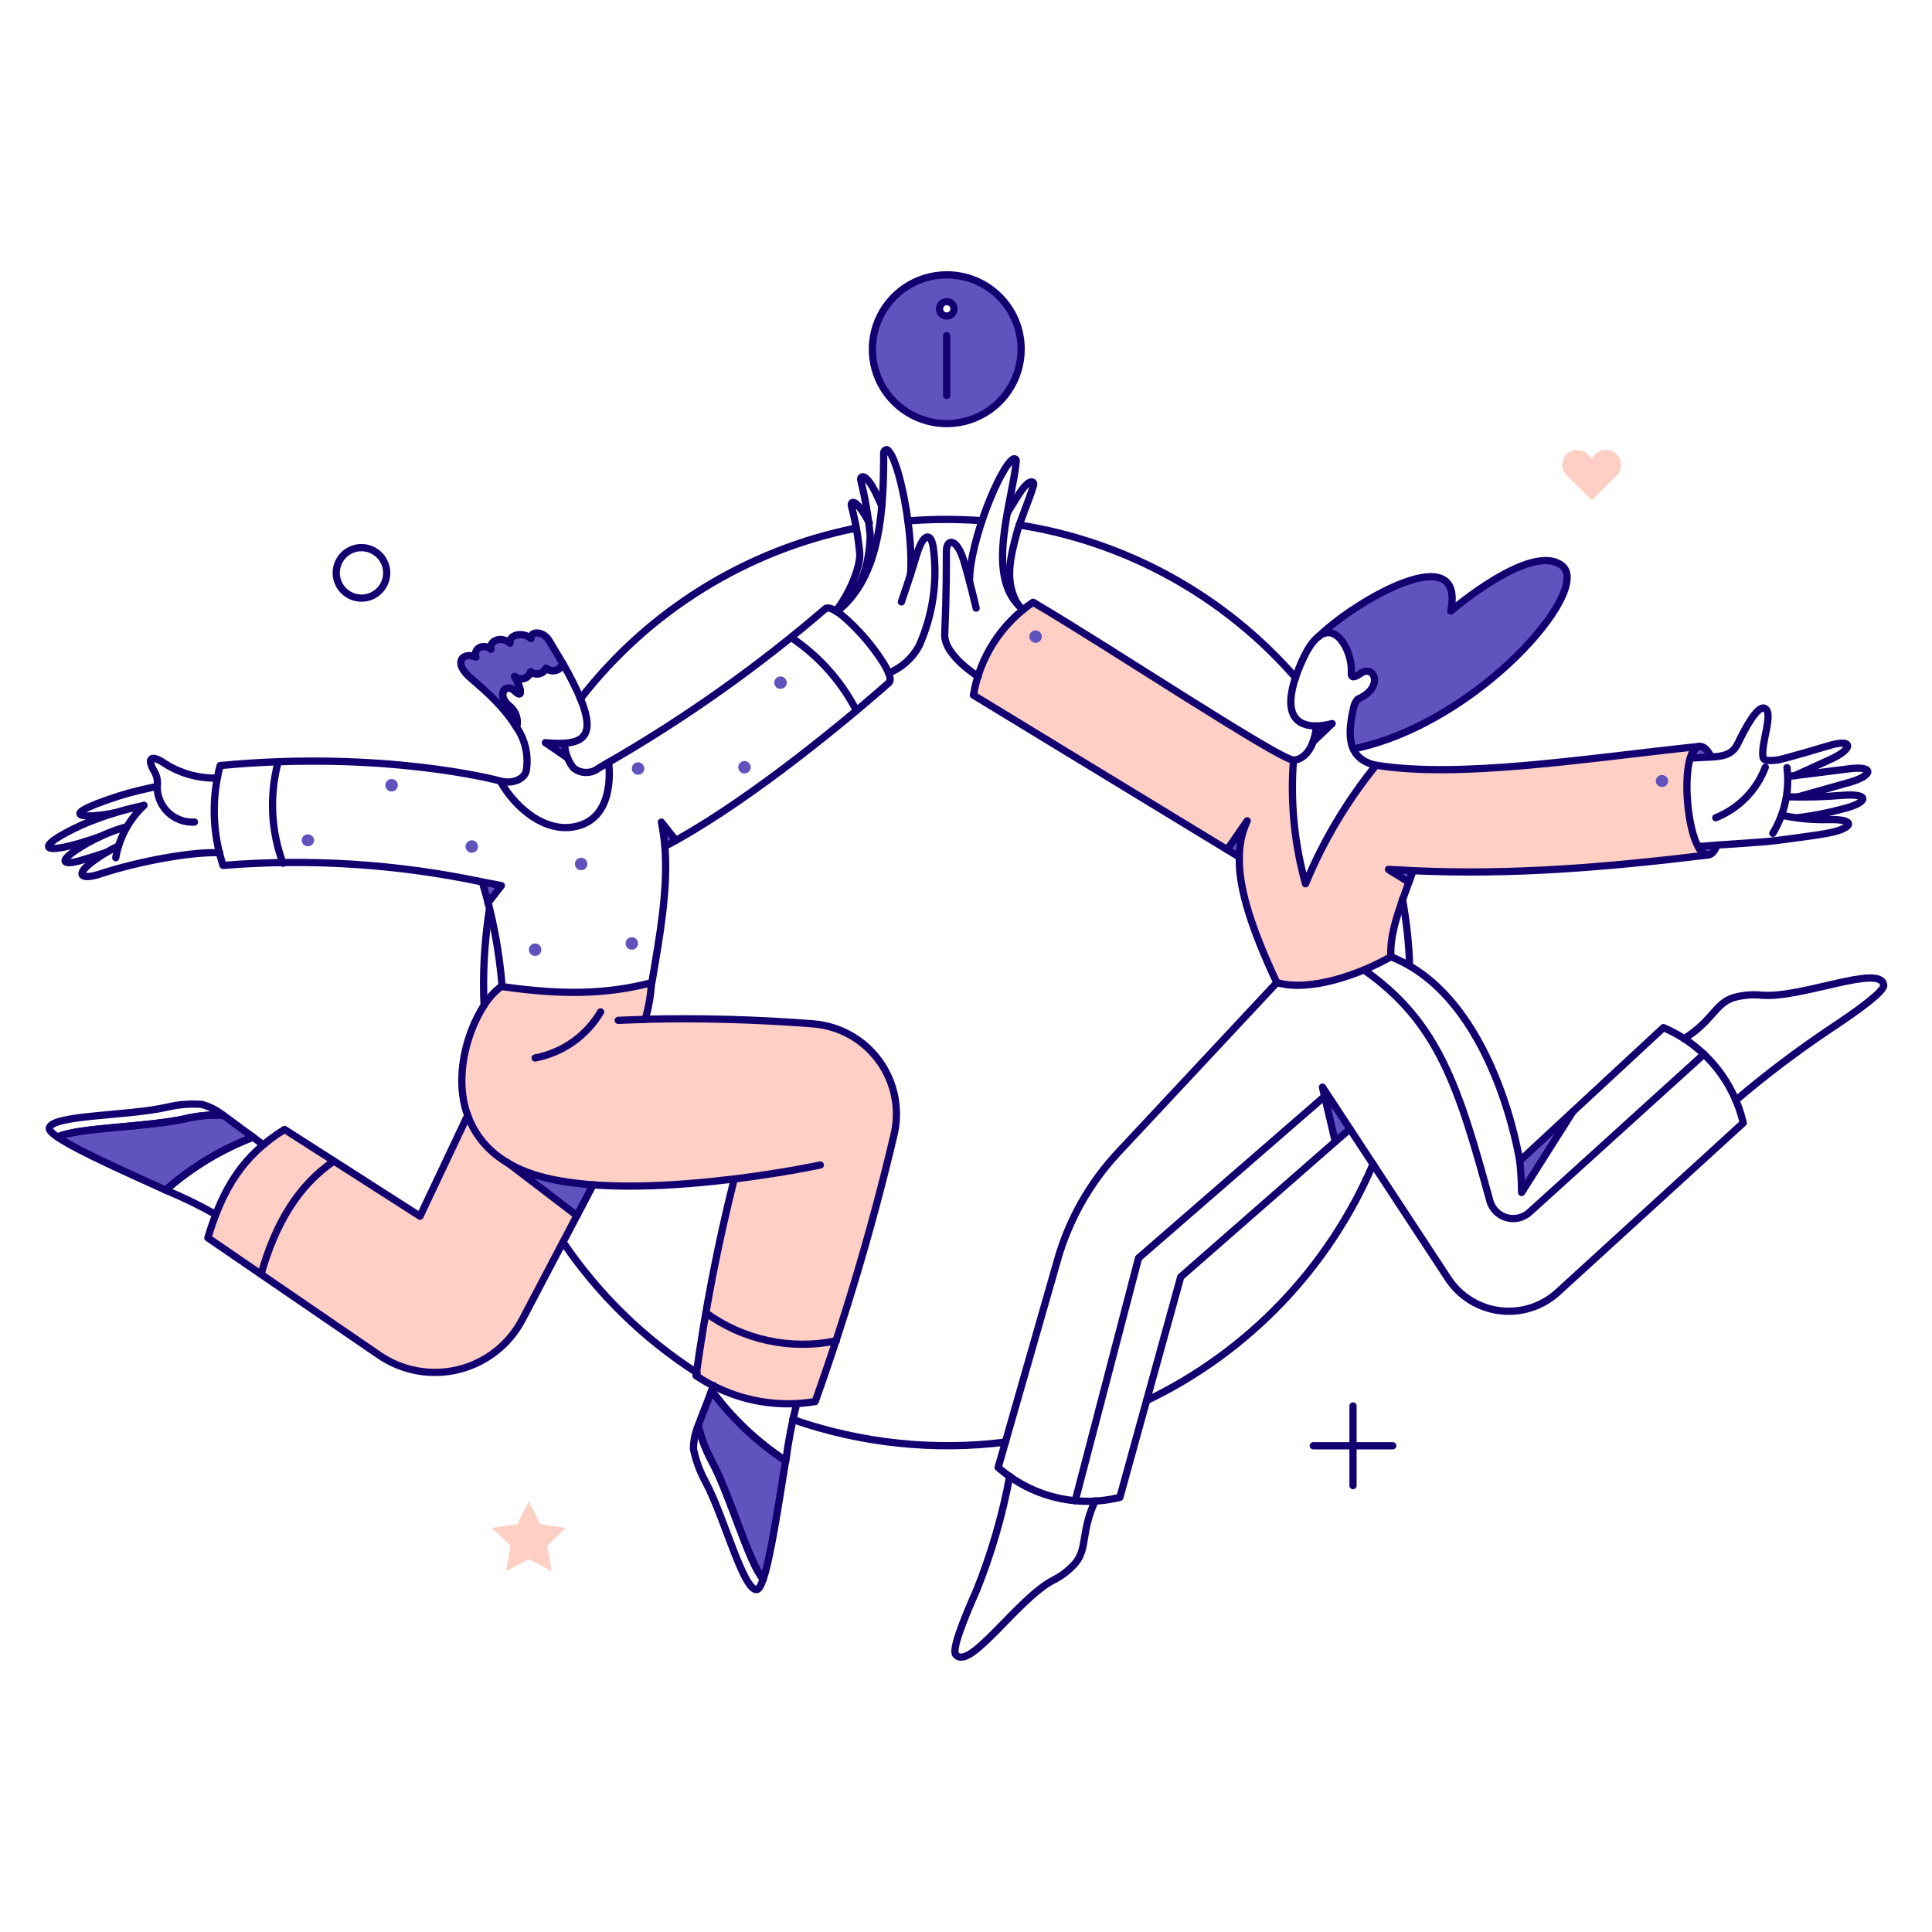 <svg xmlns="http://www.w3.org/2000/svg" fill="none" viewBox="0 0 200 200" stroke-width=".75" height="400" width="400"><g id="Work-About-Us-About-our-team-01"><g id="color 2"><path id="Vector" fill="#fecfc4" d="M176.816 88.508C174.542 88.508 173.686 77.437 175.961 77.26C163.661 78.569 151.032 80.581 142.447 79.217C139.433 82.934 136.974 87.068 135.147 91.491C133.987 87.328 133.565 82.994 133.9 78.685C132.267 78.552 114.445 66.735 106.941 62.346C105.314 63.447 103.928 64.866 102.867 66.519C101.805 68.171 101.091 70.022 100.766 71.959L127.066 87.959L129.137 84.976C128.653 86.167 128.382 87.434 128.337 88.719C128.261 91.303 129.097 95.083 132.212 101.719C135.252 102.631 140.212 101.225 143.992 99.04C143.821 96.665 144.98 93.758 145.854 91.327C145.183 90.835 144.478 90.391 143.745 89.997C154.891 90.731 165.379 89.9 176.816 88.508Z"></path><path id="Vector_2" fill="#fecfc4" d="M84.158 105.968C78.381 105.516 72.586 105.357 66.793 105.493C67.155 104.262 67.371 102.993 67.439 101.712C62.689 102.947 58.091 102.985 51.974 102.112V102.036C49.132 103.916 46.651 110.582 48.433 115.482L43.5 125.9L29.441 116.93C25.204 119.571 23.076 122.953 21.518 128.14L39.244 140.28C40.433 141.096 41.782 141.651 43.2 141.908C44.619 142.166 46.077 142.12 47.477 141.773C48.877 141.427 50.187 140.788 51.322 139.898C52.458 139.009 53.392 137.889 54.063 136.613L59.725 125.841L52.579 120.383C53.627 120.995 54.752 121.463 55.925 121.775C61.758 123.39 70.288 122.744 76.025 122.041C74.338 128.753 73.019 135.552 72.074 142.408C75.692 144.842 80.103 145.8 84.404 145.087C87.617 136.081 90.332 126.905 92.537 117.6C92.866 116.276 92.903 114.896 92.645 113.556C92.387 112.217 91.84 110.949 91.043 109.842C90.246 108.735 89.217 107.815 88.028 107.146C86.839 106.477 85.518 106.075 84.158 105.968Z"></path><path id="Vector_3" fill="#fecfc4" d="M167.355 47.032C167.212 46.888 167.042 46.773 166.854 46.695C166.667 46.617 166.466 46.577 166.262 46.577C166.059 46.577 165.858 46.617 165.671 46.695C165.483 46.773 165.313 46.888 165.17 47.032L164.77 47.432L164.37 47.032C164.08 46.742 163.687 46.58 163.277 46.58C162.867 46.58 162.474 46.743 162.184 47.032C161.895 47.322 161.732 47.715 161.732 48.125C161.732 48.535 161.895 48.928 162.185 49.218L164.785 51.802L167.35 49.218C167.495 49.075 167.61 48.905 167.689 48.718C167.767 48.531 167.808 48.329 167.808 48.126C167.809 47.923 167.769 47.721 167.691 47.534C167.613 47.346 167.499 47.175 167.355 47.032Z"></path><path id="Vector_4" fill="#fecfc4" d="M58.566 158.177L55.925 157.778L54.747 155.403L53.569 157.778L50.929 158.177L52.848 160.02L52.392 162.642L54.747 161.407L57.103 162.642L56.647 160.02L58.566 158.177Z"></path></g><g id="color 1"><path id="Vector_5" fill="#6153bd" d="M137.925 74.9L135.925 76.8C136.11 76.273 136.225 75.723 136.267 75.166C136.828 75.139 137.384 75.05 137.925 74.9Z"></path><path id="Vector_6" fill="#6153bd" d="M146.247 90.123C146.114 90.503 145.981 90.902 145.829 91.323C145.158 90.831 144.453 90.387 143.72 89.993C144.575 90.028 145.411 90.085 146.247 90.123Z"></path><path id="Vector_7" fill="#6153bd" d="M161.712 58.584C158.6 56 150.161 63.258 150.161 63.258C151.718 55.582 140.319 62.158 136.481 65.899C138.457 64.322 140.034 67.741 139.863 69.679C139.863 70.136 140.11 70.231 140.813 69.737C142.276 68.673 143.321 71.2 140.566 72.377C140.381 72.577 140.245 72.816 140.166 73.077C139.661 74.511 139.628 76.069 140.071 77.523C152.858 74.905 164.809 61.149 161.712 58.584Z"></path><path id="Vector_8" fill="#6153bd" d="M139.749 116.873L138.229 118.184L136.899 112.541L139.749 116.873Z"></path><path id="Vector_9" fill="#6153bd" d="M98.008 28.451C96.485 28.451 94.996 28.903 93.73 29.749C92.464 30.595 91.477 31.797 90.894 33.204C90.311 34.611 90.159 36.16 90.456 37.653C90.753 39.147 91.486 40.519 92.563 41.596C93.64 42.673 95.012 43.406 96.506 43.703C97.999 44 99.548 43.848 100.955 43.265C102.362 42.682 103.564 41.695 104.41 40.429C105.256 39.163 105.708 37.674 105.708 36.151C105.71 35.139 105.512 34.137 105.126 33.202C104.739 32.267 104.172 31.418 103.457 30.702C102.741 29.987 101.892 29.42 100.957 29.033C100.022 28.647 99.02 28.449 98.008 28.451ZM98.198 40.839C98.198 40.889 98.178 40.938 98.142 40.973C98.107 41.009 98.058 41.029 98.008 41.029C97.983 41.031 97.957 41.026 97.934 41.017C97.91 41.008 97.888 40.995 97.87 40.977C97.853 40.959 97.839 40.937 97.829 40.913C97.82 40.89 97.817 40.864 97.818 40.839V34.873C97.818 34.823 97.838 34.775 97.874 34.739C97.909 34.703 97.958 34.683 98.008 34.683C98.033 34.681 98.059 34.685 98.082 34.694C98.106 34.703 98.128 34.718 98.146 34.735C98.163 34.753 98.177 34.775 98.186 34.799C98.195 34.822 98.2 34.848 98.198 34.873V40.839ZM97.476 31.986C97.482 31.846 97.542 31.715 97.643 31.618C97.743 31.521 97.878 31.467 98.017 31.467C98.157 31.467 98.292 31.521 98.392 31.618C98.493 31.715 98.553 31.846 98.559 31.986C98.553 32.126 98.493 32.258 98.392 32.354C98.292 32.451 98.157 32.505 98.017 32.505C97.878 32.505 97.743 32.451 97.643 32.354C97.542 32.258 97.482 32.126 97.476 31.986Z"></path><path id="Vector_10" fill="#6153bd" d="M52.467 120.312L59.725 125.841L61.416 122.649C58.293 122.569 55.231 121.769 52.467 120.312Z"></path><path id="Vector_11" fill="#6153bd" d="M58.737 78.438L56.457 76.9C57.112 76.979 57.773 77.004 58.433 76.976C58.485 77.472 58.587 77.962 58.737 78.438Z"></path><path id="Vector_12" fill="#6153bd" d="M129.11 84.974C128.626 86.165 128.355 87.432 128.31 88.717L127.037 87.938L129.11 84.974Z"></path><path id="Vector_13" fill="#6153bd" d="M68.465 85.107C68.634 85.935 68.755 86.773 68.826 87.615C69.187 87.444 69.586 87.235 69.985 87.026L68.465 85.107Z"></path><path id="Vector_14" fill="#6153bd" d="M73.651 143.966C73.215 145.22 72.663 146.474 72.284 147.575C72.579 148.839 73.038 150.059 73.651 151.204C75.57 154.757 77.489 161.73 79.009 163.478C79.845 160.989 80.738 154.739 81.327 151.223C78.362 149.274 75.763 146.818 73.651 143.966Z"></path><path id="Vector_15" fill="#6153bd" d="M23.076 115.429C21.78 115.372 20.482 115.494 19.219 115.79C15.267 116.702 8.029 116.702 5.958 117.709C8.124 119.191 13.918 121.718 17.148 123.2C19.818 120.845 22.887 118.985 26.211 117.709C25.09 116.949 24.026 116.094 23.076 115.429Z"></path><path id="Vector_16" fill="#6153bd" d="M56.837 66.3C56.21 65.274 54.837 65.331 54.975 66.11C54.121 65.35 52.639 65.71 52.809 66.585C51.784 65.749 50.587 66.414 50.833 67.212C49.941 66.528 48.972 67.212 49.276 68.029C48.003 67.478 46.939 68.429 48.44 69.929C49.086 70.575 51.897 72.664 53.474 75.305C53.571 74.925 53.562 74.526 53.448 74.151C53.334 73.776 53.12 73.439 52.828 73.177C51.27 71.999 52.334 70.594 53.322 71.562C54.196 72.417 53.912 71.162 53.284 70.042C53.414 70.154 53.57 70.232 53.738 70.268C53.906 70.304 54.081 70.297 54.245 70.248C54.41 70.199 54.56 70.109 54.681 69.987C54.801 69.865 54.89 69.714 54.937 69.549C55.062 69.643 55.205 69.709 55.358 69.742C55.511 69.775 55.668 69.774 55.821 69.74C55.973 69.705 56.116 69.638 56.24 69.543C56.364 69.448 56.465 69.326 56.537 69.188C57.237 69.681 58.19 69.378 58.228 68.637C57.806 67.913 57.331 67.115 56.837 66.3Z"></path><path id="Vector_17" fill="#6153bd" d="M51.9 91.68L50.514 93.466C50.324 92.726 50.134 92.003 49.925 91.301C50.568 91.415 51.9 91.68 51.9 91.68Z"></path><path id="Vector_18" fill="#6153bd" d="M32.518 86.988C32.511 87.155 32.441 87.313 32.32 87.428C32.2 87.544 32.039 87.609 31.872 87.609C31.706 87.609 31.545 87.544 31.425 87.428C31.305 87.313 31.234 87.155 31.227 86.988C31.234 86.821 31.305 86.663 31.425 86.548C31.545 86.432 31.706 86.367 31.872 86.367C32.039 86.367 32.2 86.432 32.32 86.548C32.441 86.663 32.511 86.821 32.518 86.988Z"></path><path id="Vector_19" fill="#6153bd" d="M41.182 81.288C41.182 81.459 41.114 81.624 40.993 81.745C40.872 81.866 40.707 81.934 40.536 81.934C40.365 81.934 40.2 81.866 40.079 81.745C39.958 81.624 39.89 81.459 39.89 81.288C39.89 81.117 39.958 80.952 40.079 80.831C40.2 80.71 40.365 80.642 40.536 80.642C40.707 80.642 40.872 80.71 40.993 80.831C41.114 80.952 41.182 81.117 41.182 81.288Z"></path><path id="Vector_20" fill="#6153bd" d="M49.485 87.634C49.485 87.805 49.417 87.97 49.296 88.091C49.175 88.212 49.01 88.28 48.839 88.28C48.668 88.28 48.503 88.212 48.382 88.091C48.261 87.97 48.193 87.805 48.193 87.634C48.193 87.463 48.261 87.298 48.382 87.177C48.503 87.056 48.668 86.988 48.839 86.988C49.01 86.988 49.175 87.056 49.296 87.177C49.417 87.298 49.485 87.463 49.485 87.634Z"></path><path id="Vector_21" fill="#6153bd" d="M60.808 89.439C60.808 89.61 60.74 89.775 60.619 89.896C60.498 90.017 60.333 90.085 60.162 90.085C59.991 90.085 59.826 90.017 59.705 89.896C59.584 89.775 59.516 89.61 59.516 89.439C59.516 89.268 59.584 89.103 59.705 88.982C59.826 88.861 59.991 88.793 60.162 88.793C60.333 88.793 60.498 88.861 60.619 88.982C60.74 89.103 60.808 89.268 60.808 89.439Z"></path><path id="Vector_22" fill="#6153bd" d="M66.7 79.559C66.7 79.73 66.632 79.895 66.511 80.016C66.39 80.137 66.225 80.205 66.054 80.205C65.883 80.205 65.718 80.137 65.597 80.016C65.476 79.895 65.408 79.73 65.408 79.559C65.408 79.388 65.476 79.223 65.597 79.102C65.718 78.981 65.883 78.913 66.054 78.913C66.225 78.913 66.39 78.981 66.511 79.102C66.632 79.223 66.7 79.388 66.7 79.559Z"></path><path id="Vector_23" fill="#6153bd" d="M77.717 79.426C77.717 79.597 77.649 79.762 77.528 79.883C77.407 80.004 77.242 80.072 77.071 80.072C76.9 80.072 76.735 80.004 76.614 79.883C76.493 79.762 76.425 79.597 76.425 79.426C76.425 79.255 76.493 79.09 76.614 78.969C76.735 78.848 76.9 78.78 77.071 78.78C77.242 78.78 77.407 78.848 77.528 78.969C77.649 79.09 77.717 79.255 77.717 79.426Z"></path><path id="Vector_24" fill="#6153bd" d="M81.441 70.668C81.441 70.839 81.373 71.004 81.252 71.125C81.131 71.246 80.966 71.314 80.795 71.314C80.624 71.314 80.459 71.246 80.338 71.125C80.217 71.004 80.149 70.839 80.149 70.668C80.149 70.497 80.217 70.332 80.338 70.211C80.459 70.09 80.624 70.022 80.795 70.022C80.966 70.022 81.131 70.09 81.252 70.211C81.373 70.332 81.441 70.497 81.441 70.668Z"></path><path id="Vector_25" fill="#6153bd" d="M56.039 98.311C56.039 98.482 55.971 98.647 55.85 98.768C55.729 98.889 55.564 98.957 55.393 98.957C55.222 98.957 55.057 98.889 54.936 98.768C54.815 98.647 54.747 98.482 54.747 98.311C54.747 98.14 54.815 97.975 54.936 97.854C55.057 97.733 55.222 97.665 55.393 97.665C55.564 97.665 55.729 97.733 55.85 97.854C55.971 97.975 56.039 98.14 56.039 98.311Z"></path><path id="Vector_26" fill="#6153bd" d="M66.052 97.665C66.052 97.836 65.984 98.001 65.863 98.122C65.742 98.243 65.577 98.311 65.406 98.311C65.235 98.311 65.07 98.243 64.949 98.122C64.828 98.001 64.76 97.836 64.76 97.665C64.76 97.494 64.828 97.329 64.949 97.208C65.07 97.087 65.235 97.019 65.406 97.019C65.577 97.019 65.742 97.087 65.863 97.208C65.984 97.329 66.052 97.494 66.052 97.665Z"></path><path id="Vector_27" fill="#6153bd" d="M177.139 78.362C176.474 78.4 175.296 78.457 175.03 78.476C175.524 76.9 176.4 76.88 177.139 78.362Z"></path><path id="Vector_28" fill="#6153bd" d="M177.747 87.482C177.272 88.774 176.493 88.831 175.828 87.634C176.379 87.6 177.044 87.539 177.747 87.482Z"></path><path id="Vector_29" fill="#6153bd" d="M107.85 65.9C107.85 66.071 107.782 66.236 107.661 66.357C107.54 66.478 107.375 66.546 107.204 66.546C107.033 66.546 106.868 66.478 106.747 66.357C106.626 66.236 106.558 66.071 106.558 65.9C106.558 65.729 106.626 65.564 106.747 65.443C106.868 65.322 107.033 65.254 107.204 65.254C107.375 65.254 107.54 65.322 107.661 65.443C107.782 65.564 107.85 65.729 107.85 65.9Z"></path><path id="Vector_30" fill="#6153bd" d="M172.693 80.851C172.686 81.018 172.616 81.176 172.495 81.291C172.375 81.407 172.214 81.472 172.048 81.472C171.881 81.472 171.72 81.407 171.6 81.291C171.479 81.176 171.409 81.018 171.402 80.851C171.409 80.684 171.479 80.526 171.6 80.411C171.72 80.295 171.881 80.23 172.048 80.23C172.214 80.23 172.375 80.295 172.495 80.411C172.616 80.526 172.686 80.684 172.693 80.851Z"></path><path id="Vector_31" fill="#6153bd" d="M157.513 123.447C157.507 122.355 157.444 121.264 157.323 120.179L162.814 115.087L157.513 123.447Z"></path></g><g id="outlines"><path id="Vector_32" stroke="#120071" stroke-linecap="round" stroke-linejoin="round" d="M104.088 149.286C96.666 150.213 89.13 149.413 82.068 146.949"></path><path id="Vector_33" stroke="#120071" stroke-linecap="round" stroke-linejoin="round" d="M142.143 120.5C137.564 131.224 129.246 139.92 118.736 144.971"></path><path id="Vector_34" stroke="#120071" stroke-linecap="round" stroke-linejoin="round" d="M145.183 93.105C145.604 95.376 145.851 97.675 145.924 99.983"></path><path id="Vector_35" stroke="#120071" stroke-linecap="round" stroke-linejoin="round" d="M105.513 54.347C116.602 56.09 126.724 61.679 134.106 70.136"></path><path id="Vector_36" stroke="#120071" stroke-linecap="round" stroke-linejoin="round" d="M93.98 53.929C96.142 53.755 98.314 53.724 100.48 53.834C100.86 53.854 101.259 53.872 101.639 53.91"></path><path id="Vector_37" stroke="#120071" stroke-linecap="round" stroke-linejoin="round" d="M60.086 72.339C67.161 63.206 77.293 56.932 88.623 54.67"></path><path id="Vector_38" stroke="#120071" stroke-linecap="round" stroke-linejoin="round" d="M50.112 104.068C50.034 102.46 50.041 100.849 50.131 99.242C50.222 97.53 50.4 95.825 50.663 94.131"></path><path id="Vector_39" stroke="#120071" stroke-linecap="round" stroke-linejoin="round" d="M72.169 142.123C66.669 138.596 61.944 133.988 58.281 128.577"></path><path id="Vector_40" stroke="#120071" stroke-linecap="round" stroke-linejoin="round" d="M136.272 75.151C136.825 75.134 137.373 75.051 137.906 74.904L135.93 76.785"></path><path id="Vector_41" stroke="#120071" stroke-linecap="round" stroke-linejoin="round" d="M185.784 80.3L189.527 78.59C191.901 77.507 191.927 76.352 189.09 77.26C188.918 77.315 184.701 78.569 184.036 78.666C183.523 78.741 182.636 78.817 182.536 78.476C182.155 77.176 183.736 73.664 182.631 73.308C181.91 73.077 180.678 75.343 179.895 76.975C179.347 78.117 178.395 78.305 177.14 78.362"></path><path id="Vector_42" stroke="#120071" stroke-linecap="round" stroke-linejoin="round" d="M185.1 80.376C185.1 80.376 190.8 79.676 191.18 79.616C194.142 79.185 193.935 80.303 191.408 81.003C188.995 81.671 186.088 82.503 186.088 82.503"></path><path id="Vector_43" stroke="#120071" stroke-linecap="round" stroke-linejoin="round" d="M185.1 82.485C186.97 82.541 188.841 82.49 190.705 82.333C193.687 82.1 193.364 83.093 190.838 83.72C189.28 84.146 187.692 84.457 186.088 84.651"></path><path id="Vector_44" stroke="#120071" stroke-linecap="round" stroke-linejoin="round" d="M177.747 87.482C177.747 87.482 181.87 87.212 182.668 87.14C184.206 87 185.786 86.755 187.323 86.551C187.855 86.48 188.482 86.383 189.204 86.251C191.866 85.751 192.262 84.763 189.242 84.845C187.621 84.884 186.001 84.731 184.416 84.389"></path><path id="Vector_45" stroke="#120071" stroke-linecap="round" stroke-linejoin="round" d="M184.986 79.464C185.275 81.831 184.759 84.225 183.523 86.264"></path><path id="Vector_46" stroke="#120071" stroke-linecap="round" stroke-linejoin="round" d="M182.744 79.426C182.298 80.605 181.612 81.678 180.728 82.578C179.845 83.478 178.785 84.183 177.614 84.651"></path><path id="Vector_47" stroke="#120071" stroke-linecap="round" stroke-linejoin="round" d="M146.259 90.131C146.126 90.511 145.993 90.91 145.841 91.331C144.853 90.666 144.015 90.236 143.732 90.001C144.587 90.036 145.423 90.093 146.259 90.131Z"></path><path id="Vector_48" stroke="#120071" stroke-linecap="round" stroke-linejoin="round" d="M127.039 87.957L129.11 84.974C128.572 86.149 128.292 87.426 128.29 88.719"></path><path id="Vector_49" stroke="#120071" stroke-linecap="round" stroke-linejoin="round" d="M133.9 78.685C134.587 78.685 135.475 78.095 135.933 76.785C136.117 76.257 136.232 75.708 136.275 75.151C134.489 75.17 132.195 74.251 134.793 68.407C135.352 67.151 136.437 65.23 137.785 65.524C139.096 65.811 139.996 68.132 139.885 69.624C139.84 70.265 140.285 70.108 140.812 69.733C142.284 68.681 143.32 71.195 140.565 72.373C140.382 72.574 140.245 72.813 140.165 73.073C139.454 76.073 139.429 78.544 142.445 79.229"></path><path id="Vector_50" stroke="#120071" stroke-linecap="round" stroke-linejoin="round" d="M136.5 65.9C140.338 62.157 151.738 55.583 150.18 63.259C150.18 63.259 158.614 56.002 161.731 58.585C164.831 61.151 152.896 74.905 140.11 77.527"></path><path id="Vector_51" stroke="#120071" stroke-linecap="round" stroke-linejoin="round" d="M176.816 88.508C174.567 88.508 173.685 77.437 175.961 77.26C163.761 78.56 151.109 80.595 142.447 79.217C139.433 82.934 136.974 87.068 135.147 91.491C133.987 87.328 133.565 82.994 133.9 78.685C132.267 78.552 114.445 66.735 106.941 62.346C105.314 63.447 103.928 64.866 102.867 66.519C101.805 68.171 101.091 70.022 100.766 71.959L128.293 88.719C128.286 89.026 128.293 89.348 128.31 89.692C128.451 92.24 129.426 95.869 132.171 101.712C135.566 102.725 140.828 100.86 143.989 99.033C143.789 96.256 145.407 92.753 146.262 90.133C156.483 90.6 166.244 89.79 176.816 88.508Z"></path><path id="Vector_52" stroke="#120071" stroke-linecap="round" stroke-linejoin="round" d="M132.187 101.712L115.772 119.286C112.807 122.453 110.644 126.284 109.465 130.458L103.328 151.907C105.022 153.403 107.052 154.467 109.247 155.007C111.441 155.547 113.734 155.547 115.928 155.007L122.228 132.185C140.871 115.867 137.677 118.656 139.745 116.872L149.91 132.356C150.507 133.264 151.294 134.031 152.216 134.606C153.139 135.18 154.174 135.548 155.253 135.683C156.331 135.819 157.425 135.719 158.461 135.39C159.497 135.062 160.449 134.513 161.252 133.781L180.46 116.245C179.955 114.067 178.944 112.039 177.509 110.325C176.075 108.611 174.256 107.259 172.201 106.379L157.319 120.179C157.319 120.179 154.754 103.251 143.963 99.033"></path><path id="Vector_53" stroke="#120071" stroke-linecap="round" stroke-linejoin="round" d="M138.229 118.184L136.899 112.541L139.749 116.873"></path><path id="Vector_54" stroke="#120071" stroke-linecap="round" stroke-linejoin="round" d="M104.525 152.819C103.776 156.849 102.63 160.794 101.105 164.599C99.658 167.865 98.524 170.79 98.939 171.287C100.393 173.026 105.339 165.514 109.009 163.592C109.883 163.158 110.665 162.558 111.309 161.825C112.598 160.303 111.878 158.538 113.379 155.365"></path><path id="Vector_55" stroke="#120071" stroke-linecap="round" stroke-linejoin="round" d="M179.685 113.909C182.831 111.231 186.13 108.738 189.565 106.443C192.547 104.466 195.074 102.605 194.998 101.978C194.729 99.736 186.488 103.369 182.383 103.023C181.407 102.921 180.421 103.005 179.476 103.27C177.576 103.844 177.329 105.645 174.346 107.526"></path><path id="Vector_56" stroke="#120071" stroke-linecap="round" stroke-linejoin="round" d="M100.364 60.18C100.364 55.98 103.63 48.15 104.905 47.508C104.939 47.493 104.976 47.486 105.012 47.489C105.049 47.493 105.084 47.505 105.115 47.527C105.145 47.548 105.169 47.576 105.185 47.61C105.201 47.643 105.208 47.68 105.205 47.717C104.768 52.203 101.858 59.865 105.914 63.092"></path><path id="Vector_57" stroke="#120071" stroke-linecap="round" stroke-linejoin="round" d="M101.257 70.041C99.794 69.053 97.73 67.341 97.799 65.671C97.99 61.055 97.961 58.888 97.97 57.064C97.977 55.715 99.038 55.676 99.756 58.014C100.386 60.065 101.048 62.954 101.048 62.954"></path><path id="Vector_58" stroke="#120071" stroke-linecap="round" stroke-linejoin="round" d="M104.316 53.036C104.716 52.371 105.149 51.686 105.323 51.403C106.593 49.337 107.103 49.843 106.995 50.225C106.572 51.719 105.551 53.967 105.209 55.354C104.699 57.395 103.831 60.244 105.449 62.668"></path><path id="Vector_59" stroke="#120071" stroke-linecap="round" stroke-linejoin="round" d="M84.918 120.6C84.918 120.6 81.137 121.417 76.026 122.044"></path><path id="Vector_60" stroke="#120071" stroke-linecap="round" stroke-linejoin="round" d="M50.055 104.163C50.549 103.34 51.201 102.623 51.973 102.054V102.13C58.091 103.004 62.689 102.966 67.439 101.73C67.371 103.011 67.155 104.28 66.793 105.511C72.568 105.378 78.356 105.536 84.158 105.986C85.517 106.091 86.836 106.491 88.024 107.159C89.212 107.826 90.239 108.745 91.035 109.851C91.831 110.957 92.376 112.224 92.632 113.562C92.888 114.9 92.849 116.278 92.517 117.6C90.317 126.907 87.602 136.085 84.386 145.092C80.084 145.805 75.673 144.847 72.055 142.413C73.001 135.557 74.32 128.758 76.007 122.046C70.27 122.746 61.741 123.389 55.907 121.78C52.45 120.827 49.632 118.837 48.407 115.453C47.008 111.613 48.268 106.955 50.055 104.163Z"></path><path id="Vector_61" stroke="#120071" stroke-linecap="round" stroke-linejoin="round" d="M66.812 105.531C65.862 105.55 64.931 105.588 64 105.626"></path><path id="Vector_62" stroke="#120071" stroke-linecap="round" stroke-linejoin="round" d="M61.4 122.648L54.06 136.613C53.389 137.889 52.455 139.009 51.319 139.898C50.184 140.788 48.874 141.427 47.474 141.773C46.074 142.12 44.616 142.166 43.197 141.908C41.779 141.651 40.43 141.096 39.241 140.28L21.518 128.14C23.078 122.947 25.209 119.563 29.456 116.921L43.481 125.9L48.421 115.45"></path><path id="Vector_63" stroke="#120071" stroke-linecap="round" stroke-linejoin="round" d="M52.486 120.312L59.725 125.841"></path><path id="Vector_64" stroke="#120071" stroke-linecap="round" stroke-linejoin="round" d="M58.737 78.438L56.457 76.88C57.114 76.954 57.775 76.972 58.435 76.937"></path><path id="Vector_65" stroke="#120071" stroke-linecap="round" stroke-linejoin="round" d="M62.993 78.913C62.651 79.122 62.309 79.313 61.967 79.521C61.596 79.813 61.136 79.97 60.664 79.966C60.191 79.963 59.734 79.799 59.367 79.502C58.785 78.772 58.458 77.871 58.438 76.937C61.494 76.758 61.681 74.703 58.227 68.616C58.191 68.793 58.109 68.958 57.988 69.093C57.868 69.228 57.714 69.328 57.542 69.384C57.37 69.44 57.186 69.45 57.01 69.412C56.833 69.373 56.669 69.289 56.536 69.167C56.468 69.309 56.368 69.434 56.245 69.532C56.121 69.631 55.977 69.7 55.823 69.734C55.669 69.769 55.51 69.769 55.356 69.733C55.202 69.697 55.059 69.627 54.936 69.528C54.889 69.693 54.8 69.844 54.679 69.966C54.559 70.088 54.409 70.177 54.245 70.227C54.08 70.276 53.906 70.283 53.738 70.247C53.57 70.211 53.413 70.134 53.283 70.022C53.929 71.142 54.195 72.396 53.321 71.541C52.333 70.573 51.269 71.997 52.828 73.157C53.12 73.419 53.334 73.755 53.448 74.13C53.562 74.505 53.571 74.904 53.474 75.284C54.375 76.599 54.736 78.21 54.48 79.784C54.309 80.584 53.169 81.209 51.78 80.848C53.437 83.825 56.847 86.568 60.163 85.396C63.812 84.111 62.993 78.913 62.993 78.913Z"></path><path id="Vector_66" stroke="#120071" stroke-linecap="round" stroke-linejoin="round" d="M86.6 63.3C91.293 59.751 91.478 52.247 91.478 46.866C91.478 46.695 91.724 46.466 91.857 46.566C93.044 47.338 94.623 55.339 94.243 59.549"></path><path id="Vector_67" stroke="#120071" stroke-linecap="round" stroke-linejoin="round" d="M91.985 69.68C93.331 69.138 94.447 68.144 95.139 66.868C96.586 63.648 97.092 60.084 96.6 56.589C96.342 55.071 95.554 55.202 94.871 57.501C94.262 59.553 93.313 62.308 93.313 62.308"></path><path id="Vector_68" stroke="#120071" stroke-linecap="round" stroke-linejoin="round" d="M86.521 63.25C87.829 61.65 89.06 58.81 89.003 57.311C88.85 55.63 88.557 53.965 88.129 52.333C88.043 51.933 88.542 51.401 89.991 54.133"></path><path id="Vector_69" stroke="#120071" stroke-linecap="round" stroke-linejoin="round" d="M68.826 87.615C68.755 86.773 68.634 85.935 68.465 85.107L69.963 87"></path><path id="Vector_70" stroke="#120071" stroke-linecap="round" stroke-linejoin="round" d="M67.458 101.731H67.477C68.294 96.905 69.187 92.022 68.826 87.615C76.413 83.635 86.056 75.92 92.026 70.668C92.703 69.991 90.332 66.993 89.68 66.224C89.011 65.435 86.395 62.53 85.472 62.992C78.498 68.987 70.978 74.318 63.012 78.913"></path><path id="Vector_71" stroke="#120071" stroke-linecap="round" stroke-linejoin="round" d="M82.467 145.334C81.977 147.273 81.603 149.24 81.346 151.224C78.373 149.277 75.773 146.812 73.67 143.947C73.746 143.781 73.81 143.61 73.86 143.434"></path><path id="Vector_72" stroke="#120071" stroke-linecap="round" stroke-linejoin="round" d="M73.651 151.2C73.038 150.055 72.579 148.835 72.284 147.571C71.961 148.335 71.791 149.155 71.784 149.985C72.023 151.168 72.439 152.308 73.019 153.366C74.976 157.014 76.933 164.652 78.339 164.557C78.548 164.538 78.776 164.139 79.004 163.474C77.508 161.73 75.589 154.757 73.651 151.2Z"></path><path id="Vector_73" stroke="#120071" stroke-linecap="round" stroke-linejoin="round" d="M73.651 143.966C73.215 145.22 72.663 146.474 72.284 147.575C72.579 148.839 73.038 150.059 73.651 151.204C75.57 154.757 77.489 161.73 79.009 163.478C79.845 160.989 80.738 154.739 81.327 151.223C78.362 149.274 75.763 146.818 73.651 143.966V143.966Z"></path><path id="Vector_74" stroke="#120071" stroke-linecap="round" stroke-linejoin="round" d="M22.335 125.727C20.658 124.781 18.926 123.937 17.148 123.2C19.811 120.849 22.874 118.996 26.192 117.728C26.705 118.07 26.781 118.203 27.275 118.488"></path><path id="Vector_75" stroke="#120071" stroke-linecap="round" stroke-linejoin="round" d="M20.891 114.327C19.686 114.237 18.475 114.333 17.3 114.613C13.272 115.543 5.369 115.391 5.1 116.778C5.062 116.987 5.385 117.31 5.955 117.709C8.026 116.702 15.264 116.702 19.235 115.809C20.498 115.512 21.796 115.39 23.092 115.449C22.442 114.93 21.693 114.548 20.891 114.327V114.327Z"></path><path id="Vector_76" stroke="#120071" stroke-linecap="round" stroke-linejoin="round" d="M23.076 115.429C21.78 115.372 20.482 115.494 19.219 115.79C15.267 116.702 8.029 116.702 5.958 117.709C8.124 119.191 13.918 121.718 17.148 123.2C19.818 120.845 22.887 118.985 26.211 117.709C25.09 116.949 24.026 116.094 23.076 115.429Z"></path><path id="Vector_77" stroke="#120071" stroke-linecap="round" stroke-linejoin="round" d="M11.012 88.242C10.29 88.489 9.358 88.772 8.412 89.059C6.663 89.587 6.018 89.268 7.766 88.071C9.419 86.949 11.242 86.102 13.166 85.563"></path><path id="Vector_78" stroke="#120071" stroke-linecap="round" stroke-linejoin="round" d="M14.906 83.359C14.378 83.874 13.901 84.438 13.48 85.044C12.725 86.176 12.214 87.453 11.98 88.793"></path><path id="Vector_79" stroke="#120071" stroke-linecap="round" stroke-linejoin="round" d="M10.347 86.608C4.02 88.831 3.226 87.794 8.523 85.373C10.567 84.498 12.694 83.834 14.873 83.391"></path><path id="Vector_80" stroke="#120071" stroke-linecap="round" stroke-linejoin="round" d="M22.738 88.279C20.091 88.131 14.443 89.118 10.347 90.479C8.561 91.068 7.606 90.679 9.587 89.187C10.422 88.563 11.316 88.023 12.257 87.576"></path><path id="Vector_81" stroke="#120071" stroke-linecap="round" stroke-linejoin="round" d="M11.771 84.157C9.644 84.651 4.796 84.833 12.341 82.39C13.519 82.009 14.941 81.69 16.274 81.402C16.349 80.907 16.263 80.4 16.027 79.958C15.227 78.618 15.497 78.074 16.806 78.875C18.467 80.006 20.44 80.59 22.449 80.547"></path><path id="Vector_82" stroke="#120071" stroke-linecap="round" stroke-linejoin="round" d="M16.274 81.4C16.266 81.902 16.361 82.4 16.554 82.863C16.747 83.326 17.033 83.744 17.395 84.092C17.757 84.439 18.187 84.708 18.658 84.881C19.129 85.055 19.63 85.129 20.131 85.1"></path><path id="Vector_83" stroke="#120071" stroke-linecap="round" stroke-linejoin="round" d="M58.224 68.635C58.186 69.376 57.236 69.68 56.533 69.186C56.461 69.325 56.36 69.446 56.236 69.541C56.112 69.637 55.969 69.704 55.817 69.738C55.664 69.773 55.507 69.773 55.354 69.74C55.201 69.707 55.057 69.641 54.933 69.547C54.885 69.712 54.797 69.862 54.676 69.984C54.555 70.106 54.406 70.196 54.241 70.245C54.077 70.294 53.902 70.301 53.734 70.265C53.566 70.229 53.41 70.152 53.28 70.04C53.907 71.161 54.192 72.416 53.318 71.56C52.33 70.592 51.27 71.993 52.824 73.175C53.116 73.436 53.331 73.773 53.445 74.148C53.559 74.524 53.568 74.923 53.47 75.303C51.894 72.663 49.082 70.573 48.436 69.927C46.936 68.427 47.999 67.476 49.272 68.027C48.972 67.21 49.937 66.527 50.829 67.21C50.582 66.41 51.78 65.747 52.805 66.583C52.634 65.709 54.116 65.348 54.971 66.108C54.838 65.329 56.209 65.27 56.833 66.298C57.333 67.113 58.224 68.635 58.224 68.635Z"></path><path id="Vector_84" stroke="#120071" stroke-linecap="round" stroke-linejoin="round" d="M50.511 93.466L51.9 91.68C51.217 91.548 50.571 91.414 49.925 91.301"></path><path id="Vector_85" stroke="#120071" stroke-linecap="round" stroke-linejoin="round" d="M51.784 80.851C51.537 80.756 39.584 77.64 22.791 79.251C21.88 82.652 21.985 86.245 23.091 89.587C32.07 88.857 41.108 89.434 49.922 91.3C50.992 94.8 51.68 98.405 51.973 102.053"></path><path id="Vector_86" stroke="#120071" stroke-linecap="round" stroke-linejoin="round" d="M40.023 59.078C40.068 59.593 39.958 60.109 39.709 60.562C39.461 61.015 39.083 61.383 38.624 61.622C38.166 61.86 37.647 61.957 37.134 61.9C36.62 61.844 36.135 61.636 35.739 61.304C35.343 60.971 35.055 60.529 34.911 60.033C34.766 59.537 34.772 59.009 34.928 58.517C35.083 58.024 35.381 57.588 35.784 57.265C36.187 56.942 36.677 56.745 37.192 56.7C37.882 56.642 38.568 56.859 39.098 57.305C39.628 57.751 39.961 58.388 40.023 59.078V59.078Z"></path><path id="Vector_87" stroke="#120071" stroke-linecap="round" stroke-linejoin="round" d="M144.176 149.666H135.949"></path><path id="Vector_88" stroke="#120071" stroke-linecap="round" stroke-linejoin="round" d="M140.063 153.788V145.543"></path><path id="Vector_89" stroke="#120071" stroke-linecap="round" stroke-linejoin="round" d="M28.8 78.856C27.871 82.325 28.044 85.997 29.294 89.363"></path><path id="Vector_90" stroke="#120071" stroke-linecap="round" stroke-linejoin="round" d="M81.9 65.994C84.756 67.904 87.081 70.507 88.657 73.559"></path><path id="Vector_91" stroke="#120071" stroke-linecap="round" stroke-linejoin="round" d="M177.139 78.362C176.474 78.4 175.296 78.457 175.03 78.476C175.524 76.9 176.4 76.88 177.139 78.362Z"></path><path id="Vector_92" stroke="#120071" stroke-linecap="round" stroke-linejoin="round" d="M177.747 87.482C177.272 88.774 176.493 88.831 175.828 87.634C176.379 87.6 177.044 87.539 177.747 87.482Z"></path><path id="Vector_93" stroke="#120071" stroke-linecap="round" stroke-linejoin="round" d="M141.193 100.4C148.888 105.8 150.993 112.466 154.226 124.3C154.339 124.713 154.556 125.09 154.856 125.396C155.157 125.701 155.53 125.924 155.941 126.045C156.352 126.165 156.787 126.178 157.204 126.083C157.622 125.987 158.008 125.787 158.326 125.5L176.4 109.122"></path><path id="Vector_94" stroke="#120071" stroke-linecap="round" stroke-linejoin="round" d="M111.308 155.346L117.862 130.23L137.127 113.491"></path><path id="Vector_95" stroke="#120071" stroke-linecap="round" stroke-linejoin="round" d="M62.176 104.752C61.449 105.983 60.468 107.045 59.299 107.868C58.129 108.69 56.797 109.254 55.393 109.521"></path><path id="Vector_96" stroke="#120071" stroke-linecap="round" stroke-linejoin="round" d="M73.1 135.929C75.023 137.316 77.214 138.288 79.533 138.783C81.853 139.277 84.249 139.283 86.571 138.8"></path><path id="Vector_97" stroke="#120071" stroke-linecap="round" stroke-linejoin="round" d="M34.57 120.2C30.847 122.708 28.47 126.774 27.028 131.9"></path><path id="Vector_98" stroke="#120071" stroke-linecap="round" stroke-linejoin="round" d="M162.814 115.087L157.514 123.447C157.508 122.355 157.445 121.264 157.324 120.179"></path><path id="Vector_99" stroke="#120071" stroke-linecap="round" stroke-linejoin="round" d="M86.606 63.3C89.328 61.248 89.991 58.2 90.086 55.427C89.891 53.488 89.561 51.564 89.098 49.671C89.038 49.291 89.573 48.835 90.656 51.02L91.283 52.384"></path><path id="Vector_100" stroke="#120071" stroke-linejoin="round" d="M98.008 28.451C96.485 28.451 94.996 28.903 93.73 29.749C92.464 30.595 91.477 31.797 90.894 33.204C90.311 34.611 90.159 36.16 90.456 37.653C90.753 39.147 91.486 40.519 92.563 41.596C93.64 42.673 95.012 43.406 96.506 43.703C97.999 44 99.548 43.848 100.955 43.265C102.362 42.682 103.564 41.695 104.41 40.429C105.256 39.163 105.708 37.674 105.708 36.151C105.71 35.139 105.512 34.137 105.126 33.202C104.739 32.267 104.172 31.418 103.457 30.702C102.741 29.987 101.892 29.42 100.957 29.033C100.022 28.647 99.02 28.449 98.008 28.451Z"></path><circle id="Ellipse 1" cx="98.008" cy="31.969" r=".75" stroke="#120071" stroke-linejoin="round"></circle><path id="Vector 1" fill="#120071" d="M98.375 34.75C98.375 34.543 98.207 34.375 98 34.375C97.793 34.375 97.625 34.543 97.625 34.75H98.375ZM97.625 40.938C97.625 41.145 97.793 41.312 98 41.312C98.207 41.312 98.375 41.145 98.375 40.938H97.625ZM97.625 34.75V40.938H98.375V34.75H97.625Z"></path></g></g></svg>